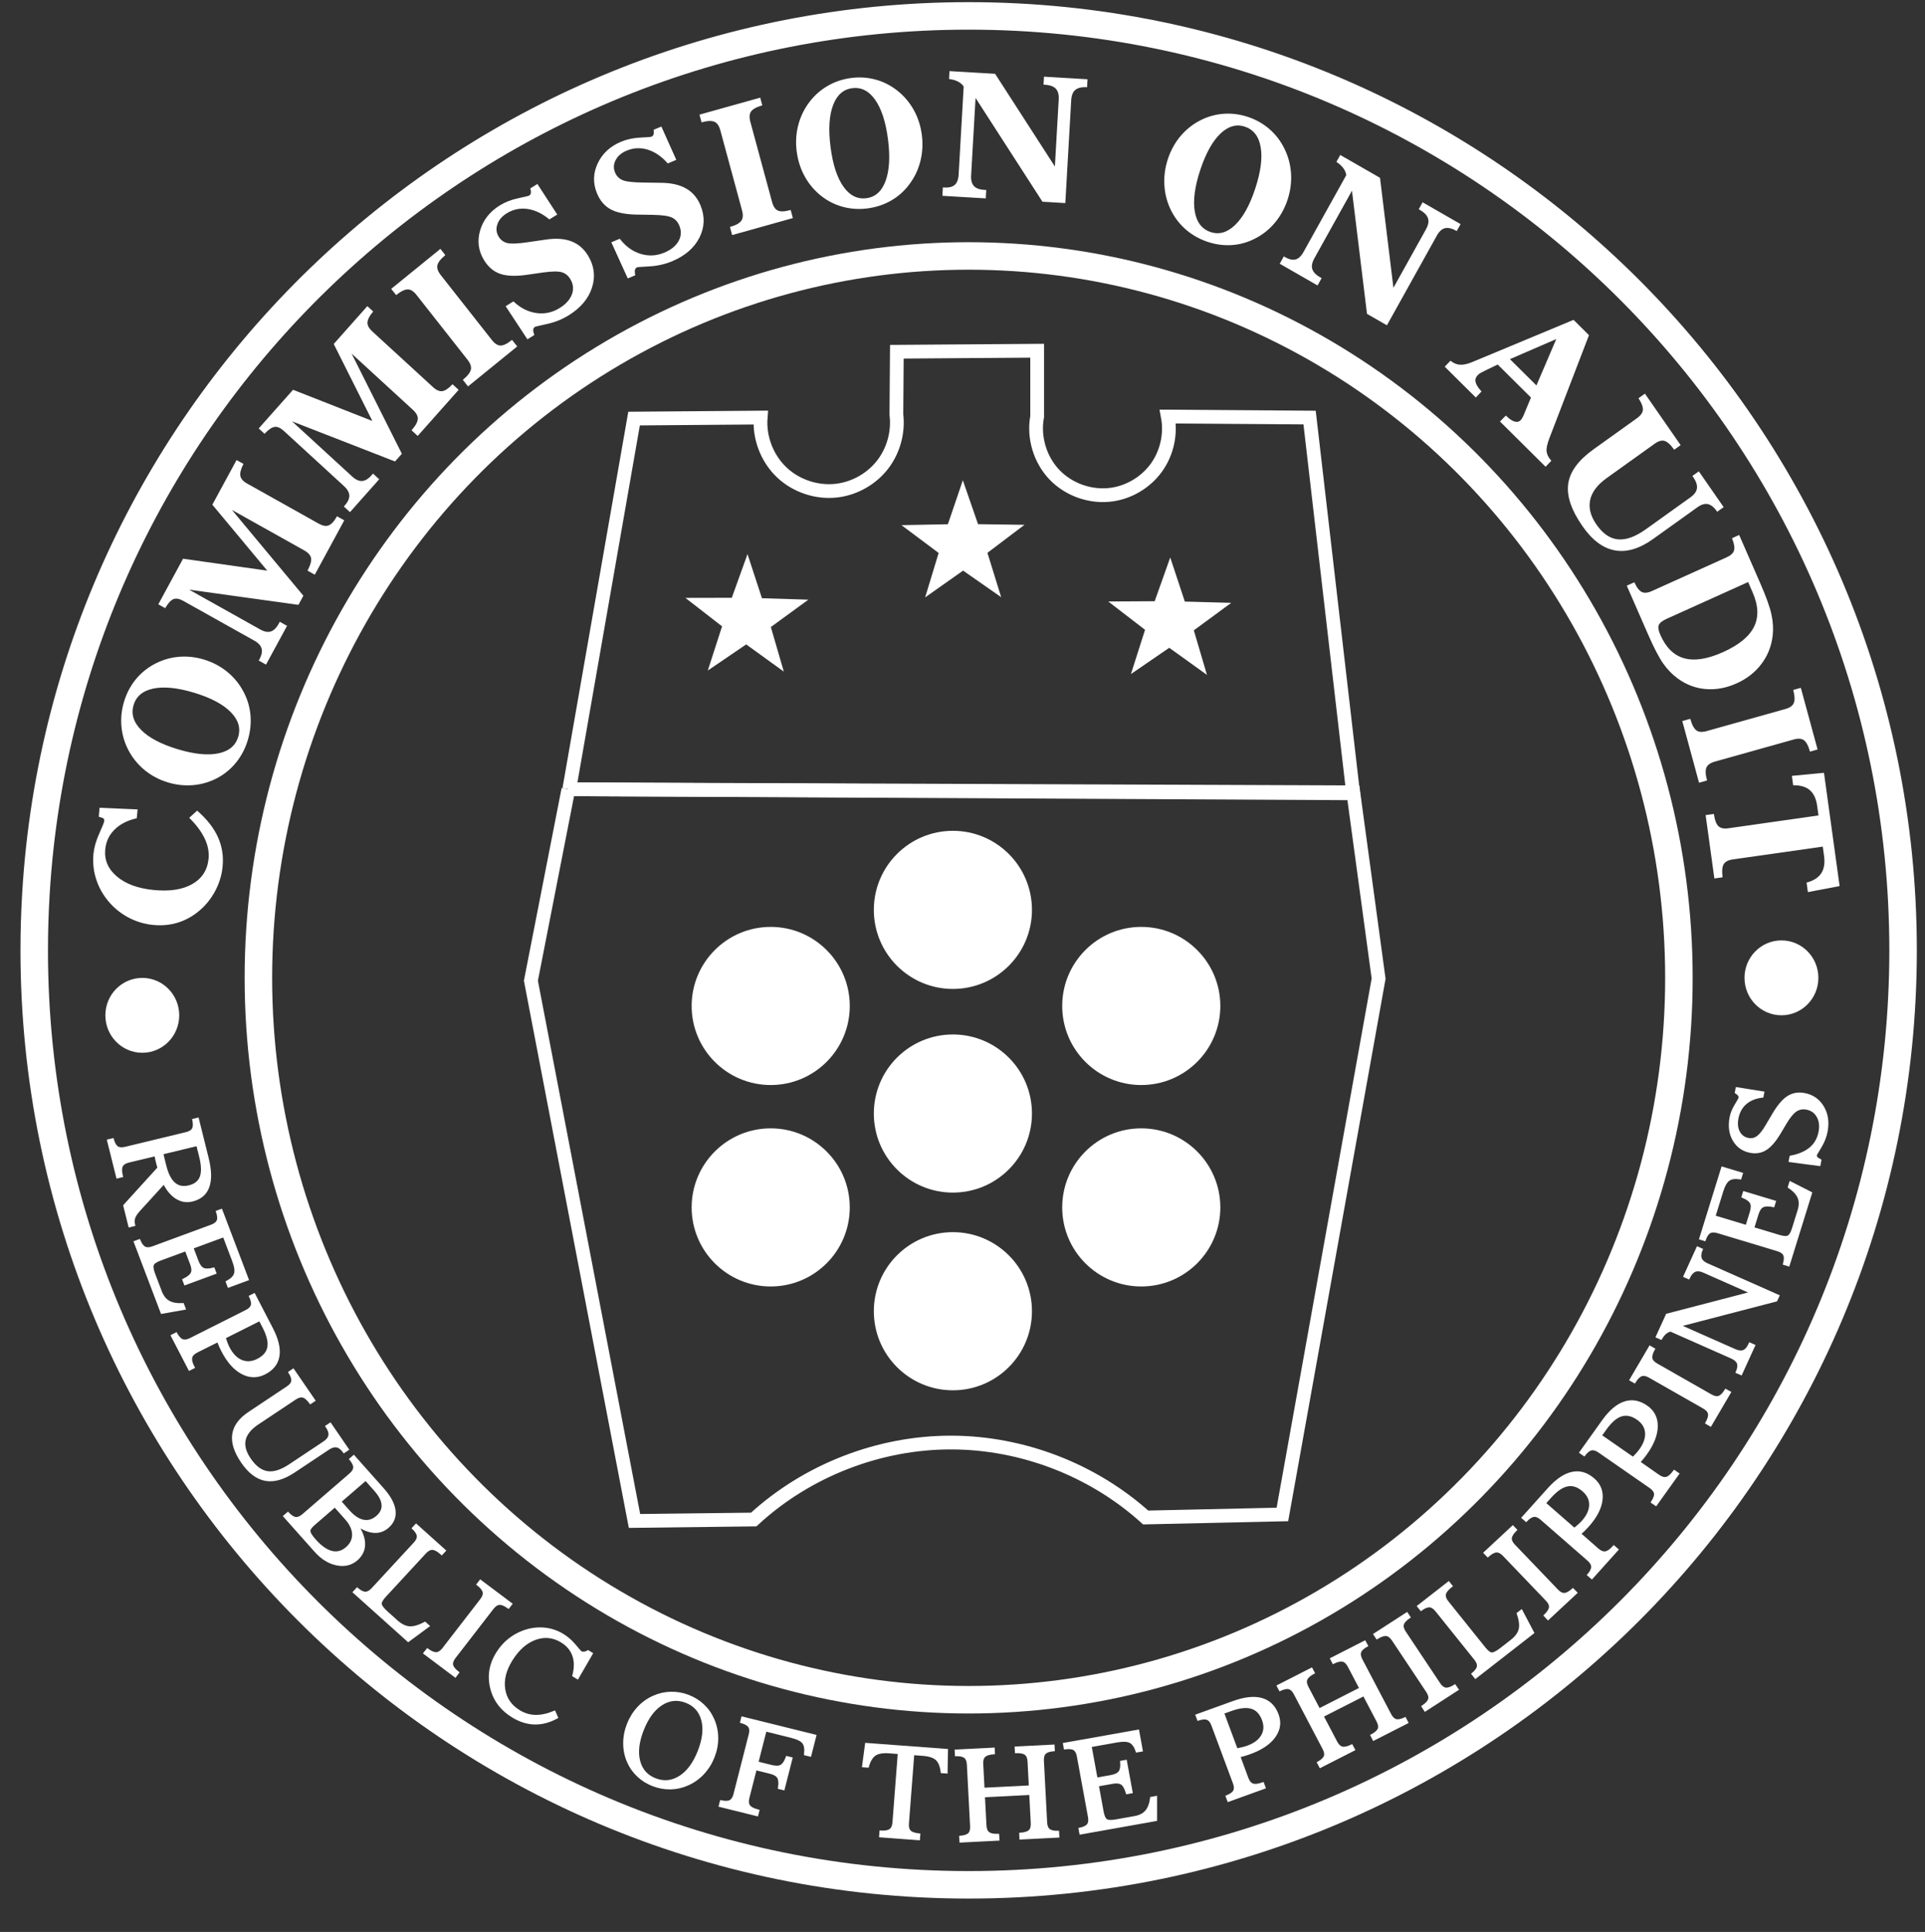 <?xml version="1.0" standalone="no"?><!-- Generator: Gravit.io --><svg xmlns="http://www.w3.org/2000/svg" xmlns:xlink="http://www.w3.org/1999/xlink" style="isolation:isolate" viewBox="0 0 280 281" width="280" height="281"><rect x="0" y="0" width="280" height="281" fill="#333333" stroke="none"/><defs><clipPath id="_clipPath_swJpEiOOOqVMSuBPhR42QdOokM4aIKgG"><rect width="280" height="281"/></clipPath></defs><g clip-path="url(#_clipPath_swJpEiOOOqVMSuBPhR42QdOokM4aIKgG)"><rect width="280" height="281" style="fill:rgb(0,0,0)" fill-opacity="0"/><path d=" M 140 0.004 C 62.605 0.004 0 62.719 0 139.818 C 0 216.917 62.605 279.632 140 279.632 C 217.395 279.632 280 216.917 280 139.818 C 280 62.719 217.395 0.004 140 0.004 Z  M 140 4.156 C 214.74 4.156 275.464 64.783 275.464 139.818 C 275.464 214.853 214.74 275.48 140 275.48 C 65.26 275.48 4.536 214.853 4.536 139.818 C 4.536 64.783 65.26 4.156 140 4.156 Z " fill="none"/><path d=" M 140.329 31.744 C 136.595 31.754 132.817 31.972 129.023 32.362 C 68.307 38.604 24.428 91.987 30.739 151.465 C 30.788 151.886 31.257 152.195 31.785 152.155 C 32.314 152.116 32.702 151.743 32.653 151.323 C 26.413 92.509 69.808 39.997 129.262 33.885 C 188.716 27.773 242.124 70.287 248.364 129.101 C 249.173 136.73 249.105 144.412 248.244 152.036 C 248.212 152.308 248.365 152.573 248.645 152.731 C 248.925 152.89 249.29 152.917 249.602 152.803 C 249.914 152.689 250.126 152.451 250.158 152.179 C 251.029 144.467 251.037 136.676 250.218 128.958 C 244.302 73.197 196.335 31.582 140.329 31.744 L 140.329 31.744 Z " fill="none"/><path d=" M 143.291 274.796 C 112.116 275.629 82.695 265.26 59.383 247.073 C 32.74 226.288 13.983 195.313 9.367 159.013 C 9.289 158.499 9.736 158.031 10.366 157.966 C 10.995 157.902 11.57 158.266 11.65 158.78 C 16.214 194.673 34.743 225.286 60.953 245.734 C 87.144 266.167 120.942 276.449 156.277 271.884 L 156.348 271.884 C 215.578 264.198 262.088 216.373 268.51 156.101 C 268.57 155.587 269.129 155.21 269.759 155.258 C 270.388 155.306 270.851 155.762 270.793 156.276 C 264.298 217.236 217.2 265.898 156.705 273.747 C 152.191 274.333 147.744 274.677 143.291 274.796 L 143.291 274.796 Z " fill="none"/><path d=" M 276.812 138.23 C 276.812 213.294 215.96 274.146 140.895 274.146 C 65.83 274.146 4.978 213.294 4.978 138.23 C 4.978 135.464 5.061 132.718 5.224 129.994 C 9.481 58.764 68.596 2.313 140.895 2.313 C 215.96 2.313 276.812 63.165 276.812 138.23 L 276.812 138.23 Z " fill="none" vector-effect="non-scaling-stroke" stroke-width="4" stroke="rgb(255,255,255)" stroke-linejoin="miter" stroke-linecap="square" stroke-miterlimit="4"/><g><path d=" M 19.774 118.915 C 18.431 119.234 17.36 119.792 16.56 120.592 C 15.76 121.391 15.302 122.365 15.187 123.513 C 15.028 125.09 15.593 126.433 16.881 127.543 C 18.168 128.653 19.962 129.327 22.262 129.566 C 24.658 129.814 26.581 129.523 28.031 128.693 C 29.482 127.863 30.292 126.603 30.462 124.913 C 30.558 123.951 30.375 122.97 29.913 121.97 C 29.45 120.97 28.715 119.965 27.707 118.954 L 28.676 118.074 C 30.036 119.268 31.009 120.521 31.597 121.832 C 32.185 123.143 32.404 124.551 32.253 126.055 C 32.142 127.163 31.838 128.224 31.342 129.239 C 30.846 130.253 30.197 131.152 29.394 131.935 C 28.406 132.886 27.308 133.571 26.1 133.989 C 24.892 134.407 23.608 134.546 22.247 134.405 C 21.14 134.29 20.094 133.998 19.108 133.528 C 18.122 133.058 17.234 132.431 16.444 131.646 C 15.436 130.635 14.696 129.482 14.223 128.187 C 13.75 126.892 13.582 125.557 13.72 124.182 C 13.81 123.285 14.088 122.319 14.554 121.285 C 15.02 120.25 15.262 119.64 15.281 119.454 C 15.302 119.244 15.265 119.089 15.171 118.989 C 15.076 118.89 14.853 118.793 14.5 118.699 L 14.597 117.619 L 19.881 117.848 L 19.774 118.915 Z " fill="rgb(255,255,255)" vector-effect="non-scaling-stroke" stroke-width="0.248" stroke="rgb(255,255,255)" stroke-linejoin="miter" stroke-linecap="butt" stroke-miterlimit="4"/><path d=" M 34.773 107.183 C 35.159 105.867 34.78 104.631 33.637 103.475 C 32.494 102.32 30.708 101.374 28.277 100.639 C 25.839 99.902 23.832 99.7 22.257 100.034 C 20.682 100.367 19.699 101.2 19.309 102.532 C 18.921 103.856 19.296 105.096 20.436 106.25 C 21.575 107.404 23.363 108.35 25.802 109.088 C 28.248 109.827 30.257 110.028 31.829 109.689 C 33.402 109.351 34.383 108.515 34.773 107.183 L 34.773 107.183 Z  M 35.947 107.538 C 35.6 108.722 35.065 109.777 34.343 110.704 C 33.621 111.63 32.745 112.383 31.716 112.962 C 30.619 113.572 29.447 113.938 28.201 114.062 C 26.954 114.185 25.706 114.058 24.456 113.68 C 23.207 113.302 22.097 112.716 21.127 111.923 C 20.158 111.129 19.378 110.172 18.788 109.053 C 18.233 107.986 17.9 106.863 17.79 105.685 C 17.68 104.507 17.798 103.33 18.142 102.154 C 18.485 100.985 19.018 99.94 19.743 99.019 C 20.468 98.098 21.349 97.349 22.386 96.772 C 23.483 96.162 24.651 95.794 25.889 95.669 C 27.128 95.543 28.372 95.669 29.622 96.047 C 30.872 96.425 31.987 97.012 32.968 97.809 C 33.949 98.606 34.731 99.564 35.314 100.681 C 35.868 101.722 36.199 102.829 36.306 104.002 C 36.413 105.175 36.293 106.354 35.947 107.538 L 35.947 107.538 Z " fill="rgb(255,255,255)" vector-effect="non-scaling-stroke" stroke-width="0.248" stroke="rgb(255,255,255)" stroke-linejoin="miter" stroke-linecap="butt" stroke-miterlimit="4"/><path d=" M 37.787 91.663 C 38.411 92.012 38.957 92.113 39.424 91.966 C 39.892 91.82 40.303 91.419 40.659 90.764 L 40.745 90.604 L 41.586 91.075 L 38.644 96.499 L 37.803 96.028 L 37.838 95.964 C 38.189 95.317 38.3 94.759 38.17 94.292 C 38.04 93.825 37.659 93.414 37.029 93.061 L 26.739 87.301 C 26.137 86.963 25.631 86.868 25.223 87.015 C 24.814 87.163 24.401 87.588 23.983 88.291 L 23.195 87.85 L 26.693 81.4 L 39.175 83.168 L 31.036 73.392 L 34.459 67.081 L 35.247 67.523 C 34.885 68.257 34.752 68.844 34.848 69.283 C 34.943 69.721 35.289 70.107 35.884 70.441 L 46.3 76.272 C 46.895 76.605 47.404 76.695 47.825 76.541 C 48.247 76.387 48.661 75.96 49.068 75.26 L 49.909 75.731 L 45.739 83.419 L 44.898 82.948 C 45.293 82.186 45.448 81.581 45.362 81.134 C 45.275 80.686 44.924 80.29 44.307 79.945 L 33.209 73.731 L 43.978 86.665 L 43.341 87.84 L 26.878 85.555 L 37.787 91.663 Z " fill="rgb(255,255,255)" vector-effect="non-scaling-stroke" stroke-width="0.248" stroke="rgb(255,255,255)" stroke-linejoin="miter" stroke-linecap="butt" stroke-miterlimit="4"/><path d=" M 51.153 69.407 C 51.681 69.891 52.19 70.117 52.678 70.083 C 53.166 70.049 53.657 69.754 54.15 69.199 L 54.271 69.063 L 54.983 69.717 L 50.899 74.314 L 50.186 73.661 L 50.234 73.606 C 50.722 73.057 50.955 72.54 50.934 72.055 C 50.912 71.57 50.634 71.082 50.099 70.592 L 41.379 62.595 C 40.868 62.126 40.397 61.916 39.966 61.965 C 39.535 62.013 39.037 62.331 38.472 62.919 L 37.804 62.306 L 42.66 56.84 L 54.414 61.459 L 48.691 50.052 L 53.443 44.703 L 54.111 45.316 C 53.593 45.947 53.332 46.487 53.326 46.936 C 53.32 47.386 53.57 47.842 54.075 48.305 L 62.902 56.4 C 63.407 56.863 63.882 57.068 64.327 57.016 C 64.772 56.964 65.271 56.645 65.825 56.058 L 66.537 56.712 L 60.748 63.228 L 60.036 62.574 C 60.592 61.924 60.879 61.371 60.895 60.915 C 60.912 60.46 60.659 59.992 60.136 59.513 L 50.73 50.887 L 58.304 65.979 L 57.42 66.974 L 41.906 60.927 L 51.153 69.407 Z " fill="rgb(255,255,255)" vector-effect="non-scaling-stroke" stroke-width="0.248" stroke="rgb(255,255,255)" stroke-linejoin="miter" stroke-linecap="butt" stroke-miterlimit="4"/><path d=" M 71.445 49.528 C 71.885 50.086 72.332 50.371 72.786 50.382 C 73.24 50.393 73.798 50.135 74.459 49.608 L 75.059 50.37 L 68.096 56.028 L 67.496 55.266 C 68.155 54.71 68.529 54.206 68.618 53.753 C 68.707 53.301 68.535 52.798 68.1 52.246 L 60.672 42.811 C 60.237 42.259 59.791 41.979 59.334 41.97 C 58.877 41.962 58.312 42.221 57.64 42.746 L 57.077 42.032 L 64.04 36.374 L 64.602 37.088 C 63.95 37.639 63.581 38.139 63.495 38.589 C 63.408 39.039 63.583 39.54 64.017 40.093 L 71.445 49.528 Z " fill="rgb(255,255,255)" vector-effect="non-scaling-stroke" stroke-width="0.248" stroke="rgb(255,255,255)" stroke-linejoin="miter" stroke-linecap="butt" stroke-miterlimit="4"/><path d=" M 76.752 49.185 L 73.724 44.579 L 74.666 43.993 C 75.686 44.94 76.809 45.495 78.033 45.659 C 79.257 45.822 80.401 45.573 81.465 44.911 C 82.407 44.325 83.021 43.636 83.308 42.843 C 83.594 42.05 83.512 41.279 83.061 40.53 C 82.735 39.99 82.299 39.639 81.752 39.479 C 81.206 39.319 80.292 39.327 79.01 39.505 L 76.445 39.871 C 74.883 40.08 73.646 40.02 72.735 39.691 C 71.824 39.361 71.076 38.712 70.491 37.741 C 69.702 36.431 69.523 35.034 69.956 33.549 C 70.389 32.065 71.326 30.875 72.765 29.98 C 73.523 29.509 74.402 29.167 75.404 28.954 C 76.406 28.74 76.941 28.613 77.009 28.57 C 77.18 28.464 77.287 28.319 77.331 28.134 C 77.374 27.95 77.354 27.727 77.271 27.464 L 78.131 26.929 L 80.88 31.166 L 79.918 31.764 C 78.881 30.913 77.81 30.414 76.708 30.266 C 75.606 30.117 74.584 30.336 73.642 30.921 C 72.926 31.367 72.454 31.923 72.226 32.588 C 71.999 33.254 72.063 33.881 72.418 34.47 C 72.731 34.99 73.17 35.322 73.735 35.466 C 74.3 35.61 75.34 35.569 76.854 35.342 L 79.313 34.985 C 80.787 34.755 82.026 34.827 83.031 35.203 C 84.036 35.579 84.839 36.266 85.441 37.264 C 86.314 38.713 86.497 40.223 85.991 41.796 C 85.484 43.369 84.375 44.688 82.662 45.753 C 81.727 46.334 80.691 46.75 79.552 47.001 C 78.413 47.252 77.824 47.39 77.783 47.415 C 77.592 47.534 77.479 47.69 77.445 47.882 C 77.411 48.075 77.453 48.339 77.571 48.676 L 76.752 49.185 Z " fill="rgb(255,255,255)" vector-effect="non-scaling-stroke" stroke-width="0.248" stroke="rgb(255,255,255)" stroke-linejoin="miter" stroke-linecap="butt" stroke-miterlimit="4"/><path d=" M 91.375 40.336 L 89.087 35.308 L 90.107 34.878 C 90.97 35.974 91.994 36.7 93.179 37.054 C 94.363 37.408 95.531 37.342 96.684 36.856 C 97.703 36.426 98.415 35.842 98.82 35.104 C 99.224 34.366 99.261 33.591 98.929 32.781 C 98.69 32.195 98.313 31.78 97.797 31.536 C 97.281 31.291 96.377 31.155 95.084 31.129 L 92.494 31.086 C 90.919 31.046 89.706 30.792 88.856 30.323 C 88.006 29.854 87.367 29.095 86.937 28.044 C 86.358 26.625 86.395 25.216 87.049 23.818 C 87.704 22.42 88.811 21.393 90.37 20.735 C 91.19 20.389 92.111 20.19 93.133 20.137 C 94.155 20.084 94.703 20.042 94.777 20.011 C 94.962 19.933 95.09 19.807 95.161 19.632 C 95.233 19.456 95.247 19.232 95.205 18.96 L 96.136 18.567 L 98.205 23.186 L 97.163 23.625 C 96.268 22.621 95.287 21.959 94.221 21.639 C 93.154 21.318 92.111 21.373 91.092 21.803 C 90.316 22.13 89.765 22.605 89.439 23.227 C 89.112 23.848 89.079 24.478 89.34 25.116 C 89.57 25.679 89.953 26.076 90.49 26.308 C 91.026 26.539 92.059 26.662 93.59 26.677 L 96.073 26.712 C 97.565 26.716 98.778 26.983 99.713 27.513 C 100.649 28.042 101.337 28.848 101.779 29.929 C 102.42 31.498 102.37 33.019 101.63 34.493 C 100.89 35.967 99.592 37.095 97.738 37.877 C 96.725 38.304 95.638 38.551 94.474 38.62 C 93.311 38.688 92.707 38.731 92.663 38.75 C 92.456 38.837 92.321 38.973 92.258 39.158 C 92.195 39.343 92.197 39.611 92.262 39.962 L 91.375 40.336 Z " fill="rgb(255,255,255)" vector-effect="non-scaling-stroke" stroke-width="0.248" stroke="rgb(255,255,255)" stroke-linejoin="miter" stroke-linecap="butt" stroke-miterlimit="4"/><path d=" M 112.182 29.411 C 112.369 30.101 112.669 30.542 113.082 30.734 C 113.495 30.926 114.108 30.913 114.92 30.694 L 115.175 31.634 L 106.579 34.04 L 106.324 33.1 C 107.145 32.853 107.684 32.54 107.942 32.16 C 108.2 31.78 108.237 31.249 108.052 30.567 L 104.894 18.919 C 104.709 18.238 104.408 17.801 103.991 17.61 C 103.574 17.419 102.955 17.43 102.133 17.643 L 101.894 16.762 L 110.49 14.356 L 110.729 15.238 C 109.915 15.482 109.382 15.794 109.128 16.172 C 108.873 16.551 108.839 17.082 109.024 17.763 L 112.182 29.411 Z " fill="rgb(255,255,255)" vector-effect="non-scaling-stroke" stroke-width="0.248" stroke="rgb(255,255,255)" stroke-linejoin="miter" stroke-linecap="butt" stroke-miterlimit="4"/><path d=" M 126.044 28.951 C 127.385 28.774 128.342 27.92 128.917 26.389 C 129.491 24.858 129.614 22.815 129.287 20.26 C 128.958 17.698 128.324 15.753 127.383 14.426 C 126.443 13.1 125.294 12.527 123.938 12.706 C 122.589 12.885 121.627 13.737 121.053 15.264 C 120.478 16.791 120.355 18.836 120.683 21.399 C 121.013 23.97 121.65 25.916 122.593 27.238 C 123.537 28.56 124.688 29.131 126.044 28.951 L 126.044 28.951 Z  M 126.202 30.185 C 124.996 30.344 123.83 30.277 122.703 29.984 C 121.577 29.69 120.544 29.183 119.604 28.463 C 118.61 27.693 117.804 26.755 117.186 25.648 C 116.568 24.541 116.175 23.331 116.007 22.017 C 115.838 20.704 115.914 19.436 116.233 18.213 C 116.552 16.991 117.095 15.878 117.862 14.875 C 118.596 13.925 119.47 13.16 120.485 12.579 C 121.499 11.998 122.606 11.628 123.803 11.47 C 124.993 11.312 126.15 11.383 127.273 11.681 C 128.397 11.979 129.428 12.492 130.369 13.22 C 131.363 13.99 132.169 14.924 132.785 16.023 C 133.402 17.122 133.795 18.328 133.963 19.642 C 134.132 20.956 134.057 22.23 133.739 23.464 C 133.421 24.699 132.879 25.814 132.111 26.809 C 131.4 27.747 130.539 28.504 129.528 29.081 C 128.517 29.657 127.408 30.025 126.202 30.185 L 126.202 30.185 Z " fill="rgb(255,255,255)" vector-effect="non-scaling-stroke" stroke-width="0.248" stroke="rgb(255,255,255)" stroke-linejoin="miter" stroke-linecap="butt" stroke-miterlimit="4"/><path d=" M 141.131 25.496 C 141.09 26.226 141.233 26.772 141.561 27.133 C 141.889 27.494 142.416 27.696 143.143 27.739 L 143.322 27.75 L 143.267 28.724 L 137.205 28.366 L 137.261 27.392 L 137.333 27.396 C 138.059 27.439 138.602 27.3 138.961 26.98 C 139.32 26.659 139.52 26.133 139.562 25.403 L 140.298 12.538 C 140.076 12.216 139.79 11.961 139.44 11.773 C 139.09 11.586 138.669 11.457 138.176 11.387 L 138.228 10.474 L 144.673 10.855 L 153.539 24.604 L 154.119 14.478 C 154.161 13.739 154.01 13.187 153.666 12.821 C 153.323 12.454 152.764 12.248 151.989 12.203 L 151.917 12.198 L 151.969 11.285 L 158.055 11.645 L 158.003 12.557 C 157.243 12.529 156.678 12.677 156.307 13.001 C 155.935 13.325 155.729 13.848 155.688 14.57 L 154.839 29.407 L 151.701 29.221 L 141.797 13.86 L 141.131 25.496 Z " fill="rgb(255,255,255)" vector-effect="non-scaling-stroke" stroke-width="0.248" stroke="rgb(255,255,255)" stroke-linejoin="miter" stroke-linecap="butt" stroke-miterlimit="4"/><path d=" M 176.028 33.86 C 177.31 34.298 178.539 33.956 179.715 32.835 C 180.891 31.715 181.883 29.934 182.69 27.491 C 183.5 25.041 183.769 23.01 183.495 21.4 C 183.222 19.789 182.437 18.762 181.14 18.32 C 179.851 17.88 178.618 18.218 177.443 19.335 C 176.268 20.451 175.276 22.235 174.466 24.685 C 173.653 27.143 173.386 29.176 173.665 30.784 C 173.943 32.392 174.731 33.418 176.028 33.86 Z  M 175.638 35.039 C 174.485 34.646 173.466 34.066 172.58 33.301 C 171.693 32.536 170.983 31.62 170.449 30.555 C 169.888 29.42 169.568 28.218 169.49 26.948 C 169.412 25.678 169.58 24.415 169.995 23.159 C 170.41 21.903 171.025 20.797 171.839 19.84 C 172.654 18.883 173.622 18.125 174.744 17.565 C 175.812 17.038 176.928 16.739 178.091 16.668 C 179.253 16.598 180.407 16.758 181.552 17.148 C 182.69 17.537 183.699 18.115 184.58 18.883 C 185.462 19.651 186.168 20.571 186.699 21.644 C 187.261 22.779 187.582 23.977 187.663 25.239 C 187.743 26.502 187.576 27.761 187.161 29.017 C 186.746 30.272 186.129 31.385 185.311 32.353 C 184.493 33.321 183.525 34.082 182.405 34.634 C 181.362 35.161 180.261 35.459 179.104 35.527 C 177.946 35.595 176.791 35.432 175.638 35.039 L 175.638 35.039 Z " fill="rgb(255,255,255)" vector-effect="non-scaling-stroke" stroke-width="0.248" stroke="rgb(255,255,255)" stroke-linejoin="miter" stroke-linecap="butt" stroke-miterlimit="4"/><path d=" M 191.08 37.494 C 190.726 38.131 190.617 38.685 190.755 39.156 C 190.892 39.628 191.278 40.045 191.912 40.409 L 192.068 40.499 L 191.596 41.348 L 186.31 38.312 L 186.783 37.463 L 186.846 37.499 C 187.479 37.863 188.027 37.981 188.488 37.854 C 188.949 37.727 189.357 37.345 189.712 36.708 L 195.955 25.491 C 195.896 25.102 195.75 24.745 195.517 24.42 C 195.284 24.095 194.962 23.791 194.55 23.507 L 194.993 22.711 L 200.613 25.94 L 202.604 42.252 L 207.518 33.422 C 207.876 32.778 207.981 32.215 207.831 31.732 C 207.682 31.25 207.269 30.814 206.594 30.426 L 206.531 30.39 L 206.974 29.594 L 212.281 32.643 L 211.838 33.438 C 211.168 33.073 210.597 32.952 210.123 33.077 C 209.649 33.201 209.237 33.578 208.887 34.208 L 201.687 47.145 L 198.95 45.573 L 196.727 27.349 L 191.08 37.494 Z " fill="rgb(255,255,255)" vector-effect="non-scaling-stroke" stroke-width="0.248" stroke="rgb(255,255,255)" stroke-linejoin="miter" stroke-linecap="butt" stroke-miterlimit="4"/><path d=" M 219.411 52.198 L 223.523 56.278 L 226.604 49.077 L 219.411 52.198 Z  M 210.319 53.333 L 210.989 52.636 C 211.429 52.969 211.896 53.149 212.391 53.175 C 212.887 53.2 213.486 53.068 214.19 52.778 L 228.851 46.67 L 230.98 48.783 L 225.28 63.611 C 224.934 64.506 224.785 65.185 224.833 65.647 C 224.881 66.109 225.097 66.565 225.481 67.014 L 224.81 67.712 L 218.354 61.306 L 219.033 60.617 C 219.503 61.071 219.93 61.348 220.316 61.447 C 220.702 61.545 221.026 61.458 221.289 61.185 C 221.462 61.005 221.645 60.675 221.837 60.196 C 221.892 60.057 221.936 59.947 221.969 59.866 L 222.836 57.795 L 217.874 52.872 L 215.908 53.818 C 215.57 53.983 215.333 54.111 215.195 54.202 C 215.058 54.292 214.944 54.384 214.855 54.477 C 214.542 54.803 214.424 55.163 214.503 55.559 C 214.581 55.955 214.855 56.414 215.325 56.937 L 214.663 57.644 L 210.319 53.333 Z " fill="rgb(255,255,255)" vector-effect="non-scaling-stroke" stroke-width="0.248" stroke="rgb(255,255,255)" stroke-linejoin="miter" stroke-linecap="butt" stroke-miterlimit="4"/><path d=" M 233.619 69.444 C 232.246 70.427 231.431 71.51 231.175 72.693 C 230.919 73.875 231.229 75.098 232.105 76.36 C 233.05 77.722 234.127 78.46 235.336 78.573 C 236.545 78.687 237.934 78.182 239.504 77.058 L 245.958 72.436 C 246.553 72.01 246.884 71.546 246.952 71.045 C 247.021 70.543 246.829 69.967 246.377 69.316 L 246.336 69.256 L 247.071 68.73 L 250.542 73.732 L 249.806 74.259 C 249.36 73.644 248.897 73.29 248.416 73.196 C 247.935 73.103 247.404 73.265 246.822 73.681 L 240.388 78.289 C 238.433 79.689 236.607 80.236 234.911 79.929 C 233.215 79.622 231.669 78.462 230.273 76.449 C 228.664 74.131 227.982 72.108 228.228 70.381 C 228.473 68.654 229.682 67.013 231.852 65.458 L 238.179 60.928 C 238.735 60.53 239.036 60.107 239.084 59.661 C 239.131 59.214 238.935 58.646 238.496 57.956 L 239.231 57.429 L 244.285 64.714 L 243.549 65.241 C 243.043 64.539 242.569 64.128 242.128 64.006 C 241.686 63.885 241.181 64.028 240.612 64.435 L 233.619 69.444 Z " fill="rgb(255,255,255)" vector-effect="non-scaling-stroke" stroke-width="0.248" stroke="rgb(255,255,255)" stroke-linejoin="miter" stroke-linecap="butt" stroke-miterlimit="4"/><path d=" M 254.337 84.496 L 242.404 89.879 C 241.717 90.189 241.303 90.518 241.162 90.866 C 241.021 91.214 241.091 91.711 241.374 92.358 C 242.208 94.267 243.397 95.436 244.941 95.864 C 246.485 96.293 248.405 95.989 250.701 94.953 C 253.019 93.908 254.535 92.659 255.248 91.208 C 255.962 89.757 255.894 88.058 255.043 86.112 L 254.337 84.496 Z  M 236.784 85.251 L 237.662 84.855 C 238.008 85.588 238.381 86.046 238.781 86.23 C 239.181 86.415 239.696 86.365 240.325 86.081 L 251.193 81.178 C 251.822 80.895 252.203 80.543 252.334 80.124 C 252.466 79.704 252.383 79.112 252.084 78.349 L 252.907 77.978 L 255.95 84.942 C 256.784 86.851 257.316 88.339 257.546 89.405 C 257.775 90.471 257.832 91.492 257.716 92.469 C 257.541 93.971 257.004 95.316 256.105 96.504 C 255.207 97.692 254.026 98.616 252.564 99.275 C 251.087 99.942 249.614 100.217 248.145 100.101 C 246.677 99.986 245.338 99.485 244.128 98.599 C 243.337 98.031 242.633 97.308 242.017 96.429 C 241.402 95.551 240.672 94.146 239.828 92.215 L 236.784 85.251 Z " fill="rgb(255,255,255)" vector-effect="non-scaling-stroke" stroke-width="0.248" stroke="rgb(255,255,255)" stroke-linejoin="miter" stroke-linecap="butt" stroke-miterlimit="4"/><path d=" M 249.406 110.654 C 248.728 110.844 248.294 111.149 248.105 111.569 C 247.916 111.989 247.93 112.611 248.146 113.436 L 247.22 113.695 L 244.848 104.963 L 245.773 104.704 C 246.016 105.538 246.325 106.086 246.699 106.348 C 247.073 106.61 247.596 106.646 248.267 106.458 L 259.73 103.243 C 260.401 103.055 260.83 102.749 261.018 102.326 C 261.206 101.902 261.195 101.273 260.984 100.438 L 261.852 100.195 L 264.224 108.927 L 263.357 109.17 C 263.116 108.344 262.809 107.802 262.436 107.544 C 262.063 107.286 261.541 107.251 260.87 107.439 L 249.406 110.654 Z " fill="rgb(255,255,255)" vector-effect="non-scaling-stroke" stroke-width="0.248" stroke="rgb(255,255,255)" stroke-linejoin="miter" stroke-linecap="butt" stroke-miterlimit="4"/><path d=" M 264.646 118.713 L 264.438 117.204 C 264.292 116.149 263.93 115.366 263.35 114.853 C 262.77 114.341 261.964 114.088 260.931 114.096 L 260.775 112.961 L 265.2 112.54 L 267.44 128.779 L 263.071 129.611 L 262.913 128.464 C 263.908 128.182 264.615 127.712 265.033 127.054 C 265.451 126.395 265.587 125.535 265.44 124.472 L 265.237 122.999 L 252.022 124.88 C 251.333 124.978 250.868 125.223 250.627 125.614 C 250.386 126.006 250.317 126.633 250.42 127.497 L 249.469 127.632 L 248.232 118.661 L 249.183 118.526 C 249.317 119.385 249.553 119.969 249.891 120.278 C 250.228 120.587 250.741 120.692 251.431 120.594 L 264.646 118.713 Z " fill="rgb(255,255,255)" vector-effect="non-scaling-stroke" stroke-width="0.248" stroke="rgb(255,255,255)" stroke-linejoin="miter" stroke-linecap="butt" stroke-miterlimit="4"/></g><path d=" M 244.205 142.227 C 244.205 179.739 224.514 214.402 192.55 233.158 C 160.586 251.915 121.204 251.915 89.24 233.158 C 57.276 214.402 37.585 179.739 37.585 142.227 C 37.585 104.714 57.276 70.051 89.24 51.295 C 121.204 32.538 160.586 32.538 192.55 51.295 C 224.514 70.051 244.205 104.714 244.205 142.227 L 244.205 142.227 Z " fill="none" vector-effect="non-scaling-stroke" stroke-width="4" stroke="rgb(255,255,255)" stroke-linejoin="miter" stroke-linecap="square" stroke-miterlimit="4"/><g><path d=" M 30.196 168.45 C 30.634 170.211 30.666 171.607 30.292 172.637 C 29.918 173.667 29.139 174.325 27.956 174.611 C 27.151 174.805 26.391 174.681 25.676 174.239 C 24.96 173.797 24.352 173.074 23.851 172.07 L 20.252 176.019 C 19.859 176.454 19.612 176.825 19.513 177.134 C 19.415 177.442 19.411 177.795 19.504 178.193 L 18.83 178.356 L 18.081 175.347 L 23.059 169.869 C 23.039 169.788 23.004 169.662 22.955 169.491 C 22.907 169.321 22.871 169.192 22.85 169.104 C 22.816 168.97 22.783 168.828 22.749 168.679 C 22.714 168.529 22.67 168.307 22.615 168.011 L 18.726 168.942 C 18.205 169.068 17.867 169.287 17.713 169.599 C 17.559 169.912 17.559 170.377 17.713 170.995 L 17.734 171.083 L 17.06 171.246 L 15.723 165.876 L 16.398 165.712 C 16.56 166.291 16.78 166.674 17.055 166.861 C 17.331 167.048 17.723 167.08 18.232 166.957 L 27.08 164.818 C 27.589 164.695 27.921 164.486 28.077 164.192 C 28.233 163.898 28.248 163.46 28.122 162.878 L 28.77 162.722 L 30.196 168.45 Z  M 28.701 166.53 L 23.589 167.766 L 24.031 169.542 C 24.336 170.766 24.773 171.628 25.343 172.127 C 25.912 172.626 26.626 172.772 27.484 172.564 C 28.372 172.35 28.947 171.895 29.21 171.201 C 29.473 170.507 29.444 169.513 29.122 168.218 L 28.701 166.53 Z " fill="rgb(255,255,255)" vector-effect="non-scaling-stroke" stroke-width="0.31" stroke="rgb(255,255,255)" stroke-linejoin="miter" stroke-linecap="butt" stroke-miterlimit="4"/><path d=" M 19.61 180.637 L 20.26 180.398 C 20.491 180.953 20.754 181.308 21.05 181.462 C 21.346 181.616 21.739 181.602 22.23 181.421 L 30.763 178.274 C 31.253 178.093 31.559 177.847 31.678 177.537 C 31.798 177.227 31.76 176.79 31.566 176.227 L 32.191 175.997 L 36.029 186.101 L 33.247 187.127 L 32.991 186.452 C 33.647 186.107 34.046 185.718 34.187 185.285 C 34.328 184.851 34.24 184.219 33.924 183.387 L 32.56 179.794 L 27.981 181.483 L 28.718 183.422 C 28.946 184.024 29.228 184.402 29.564 184.557 C 29.899 184.713 30.404 184.701 31.078 184.523 L 31.318 185.156 L 26.919 186.778 L 26.678 186.146 C 27.323 185.838 27.725 185.519 27.887 185.19 C 28.048 184.862 28.022 184.416 27.808 183.854 L 27.039 181.83 L 23.342 183.194 C 22.715 183.425 22.343 183.676 22.228 183.946 C 22.112 184.216 22.172 184.66 22.407 185.279 L 23.384 187.851 C 23.649 188.548 24.034 189.041 24.541 189.328 C 25.047 189.616 25.736 189.737 26.61 189.69 L 26.86 190.348 L 23.525 190.944 L 19.61 180.637 Z " fill="rgb(255,255,255)" vector-effect="non-scaling-stroke" stroke-width="0.31" stroke="rgb(255,255,255)" stroke-linejoin="miter" stroke-linecap="butt" stroke-miterlimit="4"/><path d=" M 37.789 191.982 L 32.669 194.556 C 32.77 194.87 32.868 195.149 32.964 195.394 C 33.06 195.638 33.156 195.854 33.253 196.042 C 33.752 197.004 34.375 197.64 35.123 197.948 C 35.87 198.256 36.654 198.204 37.473 197.792 C 38.374 197.339 38.896 196.728 39.038 195.959 C 39.18 195.19 38.948 194.22 38.341 193.048 L 37.789 191.982 Z  M 28.64 196.582 C 28.162 196.823 27.885 197.112 27.807 197.451 C 27.729 197.79 27.837 198.243 28.131 198.81 L 28.172 198.89 L 27.554 199.201 L 25.003 194.276 L 25.622 193.965 C 25.915 194.491 26.218 194.814 26.529 194.934 C 26.841 195.054 27.23 194.996 27.697 194.762 L 35.812 190.681 C 36.279 190.446 36.554 190.168 36.637 189.846 C 36.72 189.525 36.633 189.095 36.375 188.558 L 36.969 188.259 L 39.561 193.264 C 40.364 194.815 40.675 196.141 40.493 197.244 C 40.312 198.346 39.64 199.189 38.479 199.773 C 37.399 200.316 36.31 200.296 35.211 199.713 C 34.112 199.13 33.156 198.052 32.342 196.48 C 32.239 196.282 32.137 196.069 32.036 195.84 C 31.934 195.611 31.824 195.348 31.704 195.051 L 28.64 196.582 Z " fill="rgb(255,255,255)" vector-effect="non-scaling-stroke" stroke-width="0.31" stroke="rgb(255,255,255)" stroke-linejoin="miter" stroke-linecap="butt" stroke-miterlimit="4"/><path d=" M 47.137 209.785 C 47.601 209.476 47.863 209.139 47.921 208.774 C 47.98 208.409 47.843 207.985 47.513 207.502 L 47.482 207.458 L 48.035 207.089 L 50.593 210.82 L 50.04 211.188 C 49.706 210.722 49.357 210.453 48.995 210.379 C 48.632 210.306 48.226 210.419 47.776 210.718 L 42.794 214.035 C 41.249 215.064 39.855 215.465 38.612 215.239 C 37.369 215.012 36.237 214.155 35.217 212.668 C 34.19 211.171 33.762 209.828 33.932 208.638 C 34.102 207.449 34.866 206.403 36.224 205.499 L 41.804 201.783 C 42.238 201.494 42.476 201.187 42.518 200.862 C 42.56 200.537 42.419 200.116 42.094 199.6 L 42.647 199.232 L 45.707 203.694 L 45.154 204.062 C 44.782 203.542 44.429 203.234 44.095 203.137 C 43.761 203.041 43.374 203.139 42.935 203.432 L 37.521 207.037 C 36.42 207.769 35.774 208.564 35.582 209.42 C 35.39 210.276 35.645 211.217 36.347 212.241 C 37.115 213.361 37.964 213.991 38.895 214.132 C 39.826 214.272 40.908 213.933 42.139 213.113 L 47.137 209.785 Z " fill="rgb(255,255,255)" vector-effect="non-scaling-stroke" stroke-width="0.31" stroke="rgb(255,255,255)" stroke-linejoin="miter" stroke-linecap="butt" stroke-miterlimit="4"/><path d=" M 48.705 219.077 L 45.675 221.695 C 45.203 222.103 44.976 222.444 44.994 222.72 C 45.013 222.996 45.283 223.427 45.805 224.014 C 46.648 224.962 47.461 225.533 48.242 225.729 C 49.023 225.924 49.746 225.735 50.41 225.161 C 51.061 224.599 51.38 223.94 51.368 223.184 C 51.356 222.428 51.008 221.667 50.326 220.899 L 48.705 219.077 Z  M 49.489 218.401 L 50.7 219.762 C 51.422 220.574 52.137 221.053 52.844 221.196 C 53.551 221.34 54.216 221.143 54.84 220.605 C 55.431 220.094 55.702 219.514 55.655 218.864 C 55.608 218.214 55.241 217.504 54.554 216.732 L 53.193 215.201 L 49.489 218.401 Z  M 41.356 220.528 L 41.878 220.077 C 42.293 220.517 42.667 220.757 42.999 220.797 C 43.331 220.838 43.693 220.688 44.087 220.348 L 50.939 214.43 C 51.333 214.089 51.53 213.753 51.531 213.421 C 51.531 213.09 51.34 212.694 50.956 212.236 L 51.457 211.802 L 55.698 216.57 C 56.698 217.694 57.258 218.733 57.378 219.687 C 57.498 220.642 57.173 221.451 56.403 222.116 C 55.817 222.623 55.151 222.852 54.408 222.804 C 53.664 222.755 52.85 222.43 51.967 221.829 C 52.641 222.851 52.97 223.79 52.954 224.646 C 52.938 225.502 52.577 226.235 51.872 226.845 C 51.074 227.533 50.109 227.762 48.976 227.531 C 47.843 227.3 46.807 226.657 45.867 225.6 L 41.356 220.528 Z " fill="rgb(255,255,255)" vector-effect="non-scaling-stroke" stroke-width="0.31" stroke="rgb(255,255,255)" stroke-linejoin="miter" stroke-linecap="butt" stroke-miterlimit="4"/><path d=" M 51.479 231.58 L 51.946 231.074 C 52.409 231.465 52.808 231.662 53.142 231.666 C 53.477 231.669 53.82 231.481 54.173 231.099 L 60.307 224.46 C 60.659 224.078 60.817 223.722 60.78 223.393 C 60.743 223.063 60.507 222.691 60.073 222.278 L 60.523 221.792 L 64.699 225.538 L 64.249 226.024 L 64.182 225.964 C 63.691 225.523 63.268 225.294 62.914 225.277 C 62.559 225.259 62.201 225.445 61.841 225.836 L 56.008 232.149 C 55.557 232.637 55.346 233.024 55.375 233.309 C 55.403 233.595 55.715 234.005 56.31 234.538 L 57.695 235.781 C 58.33 236.351 58.951 236.657 59.559 236.699 C 60.167 236.741 60.921 236.524 61.822 236.049 L 62.322 236.498 L 59.378 238.667 L 51.479 231.58 Z " fill="rgb(255,255,255)" vector-effect="non-scaling-stroke" stroke-width="0.31" stroke="rgb(255,255,255)" stroke-linejoin="miter" stroke-linecap="butt" stroke-miterlimit="4"/><path d=" M 66.134 241.066 C 65.809 241.486 65.685 241.861 65.76 242.189 C 65.836 242.517 66.126 242.879 66.633 243.274 L 66.219 243.824 L 61.734 240.457 L 62.162 239.918 C 62.688 240.298 63.124 240.48 63.469 240.464 C 63.815 240.447 64.148 240.232 64.47 239.816 L 69.991 232.674 C 70.312 232.259 70.434 231.884 70.355 231.55 C 70.277 231.215 69.982 230.849 69.471 230.45 L 69.875 229.927 L 74.36 233.294 L 73.956 233.817 C 73.435 233.441 73.001 233.261 72.656 233.277 C 72.31 233.293 71.977 233.509 71.656 233.924 L 66.134 241.066 Z " fill="rgb(255,255,255)" vector-effect="non-scaling-stroke" stroke-width="0.31" stroke="rgb(255,255,255)" stroke-linejoin="miter" stroke-linecap="butt" stroke-miterlimit="4"/><path d=" M 80.655 248.98 L 81.017 249.805 C 79.921 250.407 78.836 250.696 77.762 250.671 C 76.688 250.646 75.617 250.308 74.551 249.656 C 73.806 249.2 73.183 248.663 72.684 248.043 C 72.185 247.424 71.817 246.734 71.579 245.973 C 71.276 244.997 71.186 244.046 71.309 243.122 C 71.433 242.197 71.775 241.289 72.337 240.396 C 72.797 239.667 73.347 239.04 73.988 238.518 C 74.629 237.995 75.347 237.587 76.14 237.295 C 77.134 236.935 78.126 236.798 79.115 236.883 C 80.104 236.969 81.023 237.271 81.872 237.791 C 82.509 238.18 83.089 238.687 83.614 239.311 C 84.138 239.936 84.421 240.261 84.463 240.286 C 84.603 240.372 84.766 240.405 84.954 240.385 C 85.142 240.366 85.337 240.298 85.54 240.182 L 86.075 240.509 L 84.005 244.087 L 83.4 243.716 C 83.693 242.624 83.695 241.656 83.406 240.811 C 83.117 239.967 82.545 239.283 81.691 238.761 C 80.48 238.02 79.209 237.887 77.877 238.363 C 76.545 238.838 75.393 239.848 74.419 241.394 C 73.488 242.873 73.124 244.299 73.329 245.671 C 73.533 247.043 74.264 248.113 75.522 248.883 C 76.257 249.332 77.044 249.566 77.882 249.584 C 78.72 249.602 79.645 249.401 80.655 248.98 L 80.655 248.98 Z " fill="rgb(255,255,255)" vector-effect="non-scaling-stroke" stroke-width="0.31" stroke="rgb(255,255,255)" stroke-linejoin="miter" stroke-linecap="butt" stroke-miterlimit="4"/><path d=" M 95.335 258.803 C 96.585 259.279 97.778 259.153 98.913 258.424 C 100.048 257.695 100.958 256.459 101.641 254.718 C 102.325 252.977 102.496 251.46 102.154 250.168 C 101.812 248.875 101.016 247.991 99.766 247.515 C 98.521 247.04 97.334 247.169 96.205 247.9 C 95.075 248.631 94.168 249.868 93.485 251.609 C 92.801 253.35 92.628 254.866 92.964 256.156 C 93.3 257.446 94.091 258.328 95.335 258.803 L 95.335 258.803 Z  M 94.999 259.659 C 94.164 259.341 93.431 258.886 92.801 258.295 C 92.17 257.704 91.686 257.016 91.348 256.231 C 90.986 255.404 90.804 254.52 90.801 253.579 C 90.798 252.638 90.977 251.709 91.337 250.79 C 91.697 249.872 92.198 249.068 92.837 248.379 C 93.477 247.689 94.215 247.16 95.053 246.79 C 95.861 246.429 96.699 246.238 97.566 246.217 C 98.433 246.197 99.278 246.344 100.102 246.658 C 100.931 246.974 101.66 247.427 102.287 248.017 C 102.915 248.607 103.401 249.303 103.746 250.104 C 104.117 250.94 104.306 251.827 104.314 252.763 C 104.323 253.699 104.147 254.624 103.789 255.537 C 103.431 256.449 102.928 257.252 102.281 257.945 C 101.633 258.638 100.886 259.171 100.041 259.544 C 99.254 259.901 98.428 260.089 97.561 260.11 C 96.694 260.13 95.84 259.98 94.999 259.659 L 94.999 259.659 Z " fill="rgb(255,255,255)" vector-effect="non-scaling-stroke" stroke-width="0.31" stroke="rgb(255,255,255)" stroke-linejoin="miter" stroke-linecap="butt" stroke-miterlimit="4"/><path d=" M 108.85 261.484 C 108.719 261.996 108.758 262.393 108.966 262.673 C 109.173 262.954 109.591 263.172 110.217 263.327 L 110.305 263.349 L 110.136 264.013 L 104.695 262.664 L 104.864 262 C 105.459 262.129 105.905 262.118 106.202 261.965 C 106.498 261.813 106.71 261.486 106.838 260.985 L 109.06 252.278 C 109.188 251.778 109.157 251.391 108.966 251.117 C 108.775 250.844 108.389 250.626 107.809 250.464 L 107.971 249.826 L 118.588 252.458 L 117.851 255.348 L 117.106 255.164 C 117.196 254.394 117.107 253.832 116.839 253.477 C 116.572 253.123 115.965 252.829 115.02 252.595 L 111.351 251.685 L 110.158 256.358 L 112.197 256.863 C 112.829 257.019 113.305 257.006 113.625 256.822 C 113.945 256.638 114.223 256.223 114.457 255.575 L 115.122 255.74 L 113.976 260.229 L 113.311 260.064 C 113.42 259.367 113.383 258.859 113.2 258.542 C 113.018 258.224 112.631 257.992 112.04 257.845 L 109.913 257.318 L 108.85 261.484 Z " fill="rgb(255,255,255)" vector-effect="non-scaling-stroke" stroke-width="0.31" stroke="rgb(255,255,255)" stroke-linejoin="miter" stroke-linecap="butt" stroke-miterlimit="4"/><path d=" M 137.734 254.536 L 137.675 257.801 L 136.983 257.75 C 136.879 256.875 136.627 256.254 136.228 255.887 C 135.828 255.52 135.155 255.301 134.207 255.23 L 132.831 255.128 L 132.053 265.239 C 132.013 265.759 132.117 266.139 132.365 266.377 C 132.612 266.615 133.06 266.765 133.709 266.825 L 133.657 267.508 L 128.026 267.087 L 128.078 266.405 C 128.722 266.447 129.188 266.367 129.476 266.166 C 129.763 265.965 129.927 265.603 129.967 265.083 L 130.744 254.972 L 129.359 254.868 C 128.412 254.797 127.714 254.914 127.266 255.218 C 126.818 255.521 126.473 256.098 126.23 256.947 L 125.547 256.896 L 125.979 253.659 L 137.734 254.536 Z " fill="rgb(255,255,255)" vector-effect="non-scaling-stroke" stroke-width="0.31" stroke="rgb(255,255,255)" stroke-linejoin="miter" stroke-linecap="butt" stroke-miterlimit="4"/><path d=" M 149.805 259.84 L 149.615 256.206 C 149.588 255.685 149.436 255.321 149.16 255.116 C 148.884 254.911 148.423 254.818 147.778 254.839 L 147.743 254.183 L 153.237 253.903 L 153.272 254.56 C 152.67 254.608 152.249 254.749 152.008 254.98 C 151.767 255.212 151.66 255.586 151.687 256.101 L 152.156 265.068 C 152.183 265.583 152.327 265.944 152.588 266.15 C 152.849 266.356 153.284 266.453 153.893 266.44 L 153.929 267.124 L 148.435 267.403 L 148.408 266.719 C 149.053 266.674 149.5 266.537 149.75 266.308 C 150.001 266.079 150.112 265.7 150.084 265.173 L 149.862 260.919 L 143.108 261.262 L 143.331 265.516 C 143.358 266.038 143.513 266.402 143.795 266.611 C 144.078 266.819 144.539 266.909 145.178 266.883 L 145.223 267.566 L 139.71 267.846 L 139.675 267.163 C 140.282 267.114 140.705 266.973 140.943 266.742 C 141.181 266.51 141.286 266.137 141.259 265.621 L 140.79 256.655 C 140.763 256.139 140.618 255.778 140.354 255.572 C 140.09 255.366 139.656 255.27 139.053 255.282 L 139.019 254.626 L 144.531 254.346 L 144.565 255.002 C 143.915 255.047 143.462 255.186 143.205 255.419 C 142.949 255.651 142.835 256.028 142.862 256.55 L 143.052 260.183 L 149.805 259.84 Z " fill="rgb(255,255,255)" vector-effect="non-scaling-stroke" stroke-width="0.31" stroke="rgb(255,255,255)" stroke-linejoin="miter" stroke-linecap="butt" stroke-miterlimit="4"/><path d=" M 157.156 266.674 L 157.032 266.001 C 157.629 265.876 158.03 265.685 158.236 265.425 C 158.443 265.166 158.499 264.782 158.406 264.274 L 156.787 255.439 C 156.694 254.93 156.504 254.591 156.215 254.419 C 155.927 254.248 155.484 254.206 154.888 254.294 L 154.769 253.647 L 165.543 251.73 L 166.07 254.611 L 165.351 254.739 C 165.124 254.041 164.807 253.585 164.399 253.371 C 163.992 253.156 163.344 253.128 162.457 253.286 L 158.626 253.968 L 159.494 258.709 L 161.563 258.341 C 162.204 258.227 162.632 258.021 162.847 257.723 C 163.062 257.426 163.141 256.935 163.083 256.249 L 163.758 256.129 L 164.592 260.684 L 163.918 260.804 C 163.725 260.125 163.479 259.678 163.18 259.462 C 162.88 259.247 162.431 259.193 161.831 259.3 L 159.673 259.684 L 160.374 263.512 C 160.493 264.162 160.678 264.567 160.927 264.727 C 161.176 264.887 161.63 264.908 162.289 264.791 L 165.032 264.303 C 165.776 264.171 166.336 263.885 166.714 263.446 C 167.092 263.006 167.335 262.359 167.445 261.504 L 168.146 261.379 L 168.145 264.719 L 157.156 266.674 Z " fill="rgb(255,255,255)" vector-effect="non-scaling-stroke" stroke-width="0.31" stroke="rgb(255,255,255)" stroke-linejoin="miter" stroke-linecap="butt" stroke-miterlimit="4"/><path d=" M 177.897 249.138 L 179.876 254.456 C 180.203 254.395 180.496 254.333 180.755 254.268 C 181.013 254.204 181.242 254.135 181.442 254.063 C 182.472 253.691 183.187 253.158 183.587 252.463 C 183.987 251.769 184.029 250.996 183.713 250.145 C 183.364 249.209 182.812 248.625 182.054 248.394 C 181.296 248.163 180.291 248.273 179.038 248.726 L 177.897 249.138 Z  M 181.432 258.641 C 181.617 259.137 181.875 259.444 182.207 259.56 C 182.54 259.677 183.009 259.626 183.615 259.407 L 183.701 259.376 L 183.94 260.018 L 178.672 261.921 L 178.433 261.279 C 178.998 261.055 179.36 260.798 179.518 260.508 C 179.676 260.217 179.665 259.83 179.485 259.345 L 176.349 250.915 C 176.169 250.43 175.922 250.128 175.608 250.008 C 175.294 249.888 174.85 249.922 174.278 250.11 L 174.048 249.492 L 179.402 247.558 C 181.061 246.959 182.435 246.815 183.523 247.125 C 184.612 247.435 185.381 248.193 185.83 249.399 C 186.247 250.521 186.096 251.584 185.376 252.589 C 184.657 253.594 183.456 254.4 181.774 255.007 C 181.563 255.084 181.335 255.158 181.093 255.23 C 180.85 255.301 180.572 255.378 180.258 255.459 L 181.432 258.641 Z " fill="rgb(255,255,255)" vector-effect="non-scaling-stroke" stroke-width="0.31" stroke="rgb(255,255,255)" stroke-linejoin="miter" stroke-linecap="butt" stroke-miterlimit="4"/><path d=" M 197.878 245.582 L 196.182 242.351 C 195.938 241.887 195.648 241.617 195.31 241.543 C 194.973 241.468 194.514 241.572 193.935 241.853 L 193.629 241.27 L 198.515 238.779 L 198.821 239.363 C 198.294 239.652 197.969 239.951 197.847 240.26 C 197.724 240.569 197.784 240.953 198.024 241.411 L 202.211 249.386 C 202.451 249.844 202.734 250.114 203.058 250.196 C 203.382 250.277 203.819 250.188 204.368 249.928 L 204.687 250.536 L 199.801 253.027 L 199.49 252.415 C 200.058 252.112 200.408 251.805 200.54 251.495 C 200.672 251.184 200.614 250.794 200.368 250.325 L 198.382 246.542 L 192.376 249.604 L 194.362 253.387 C 194.605 253.851 194.899 254.12 195.244 254.195 C 195.588 254.269 196.046 254.164 196.617 253.88 L 196.944 254.484 L 192.041 256.983 L 191.722 256.375 C 192.255 256.083 192.581 255.783 192.701 255.476 C 192.821 255.168 192.76 254.785 192.519 254.326 L 188.333 246.352 C 188.092 245.893 187.809 245.624 187.482 245.544 C 187.155 245.463 186.72 245.552 186.176 245.809 L 185.869 245.225 L 190.772 242.726 L 191.078 243.31 C 190.505 243.616 190.15 243.927 190.014 244.243 C 189.878 244.559 189.932 244.949 190.176 245.412 L 191.872 248.644 L 197.878 245.582 Z " fill="rgb(255,255,255)" vector-effect="non-scaling-stroke" stroke-width="0.31" stroke="rgb(255,255,255)" stroke-linejoin="miter" stroke-linecap="butt" stroke-miterlimit="4"/><path d=" M 209.34 244.894 C 209.634 245.336 209.951 245.576 210.29 245.615 C 210.629 245.654 211.072 245.504 211.619 245.165 L 212.008 245.732 L 207.294 248.781 L 206.92 248.204 C 207.458 247.841 207.777 247.497 207.877 247.17 C 207.977 246.844 207.881 246.462 207.59 246.025 L 202.591 238.519 C 202.3 238.083 201.982 237.845 201.636 237.807 C 201.29 237.769 200.841 237.921 200.289 238.263 L 199.923 237.714 L 204.637 234.665 L 205.003 235.215 C 204.47 235.574 204.153 235.917 204.054 236.243 C 203.954 236.57 204.05 236.951 204.341 237.388 L 209.34 244.894 Z " fill="rgb(255,255,255)" vector-effect="non-scaling-stroke" stroke-width="0.31" stroke="rgb(255,255,255)" stroke-linejoin="miter" stroke-linecap="butt" stroke-miterlimit="4"/><path d=" M 214.614 244.01 L 214.184 243.473 C 214.65 243.086 214.913 242.731 214.971 242.406 C 215.029 242.082 214.895 241.717 214.57 241.312 L 208.92 234.269 C 208.595 233.864 208.265 233.652 207.929 233.635 C 207.592 233.618 207.182 233.786 206.698 234.141 L 206.284 233.625 L 210.714 230.174 L 211.128 230.689 L 211.056 230.745 C 210.535 231.151 210.237 231.525 210.162 231.867 C 210.087 232.208 210.215 232.587 210.548 233.001 L 215.92 239.698 C 216.336 240.216 216.689 240.485 216.979 240.503 C 217.27 240.522 217.731 240.285 218.361 239.794 L 219.831 238.649 C 220.505 238.124 220.912 237.569 221.053 236.985 C 221.194 236.401 221.1 235.632 220.771 234.68 L 221.301 234.266 L 222.995 237.481 L 214.614 244.01 Z " fill="rgb(255,255,255)" vector-effect="non-scaling-stroke" stroke-width="0.31" stroke="rgb(255,255,255)" stroke-linejoin="miter" stroke-linecap="butt" stroke-miterlimit="4"/><path d=" M 226.493 231.301 C 226.861 231.685 227.216 231.867 227.557 231.847 C 227.898 231.827 228.307 231.603 228.785 231.174 L 229.269 231.666 L 225.169 235.481 L 224.699 234.977 C 225.164 234.527 225.417 234.133 225.457 233.794 C 225.497 233.456 225.335 233.096 224.971 232.717 L 218.716 226.189 C 218.353 225.809 217.997 225.63 217.649 225.652 C 217.302 225.674 216.887 225.901 216.404 226.333 L 215.946 225.855 L 220.046 222.041 L 220.504 222.519 C 220.043 222.964 219.792 223.357 219.752 223.695 C 219.712 224.034 219.874 224.393 220.238 224.773 L 226.493 231.301 Z " fill="rgb(255,255,255)" vector-effect="non-scaling-stroke" stroke-width="0.31" stroke="rgb(255,255,255)" stroke-linejoin="miter" stroke-linecap="butt" stroke-miterlimit="4"/><path d=" M 224.696 218.64 L 229 222.395 C 229.259 222.188 229.486 221.995 229.682 221.818 C 229.879 221.64 230.047 221.473 230.189 221.315 C 230.916 220.506 231.288 219.702 231.305 218.904 C 231.323 218.105 230.987 217.406 230.299 216.805 C 229.541 216.144 228.774 215.889 227.995 216.04 C 227.217 216.191 226.386 216.759 225.501 217.743 L 224.696 218.64 Z  M 232.387 225.349 C 232.788 225.7 233.163 225.848 233.511 225.795 C 233.86 225.743 234.248 225.478 234.676 225.002 L 234.737 224.934 L 235.257 225.388 L 231.538 229.528 L 231.018 229.074 C 231.408 228.613 231.602 228.217 231.601 227.888 C 231.6 227.558 231.404 227.222 231.012 226.88 L 224.19 220.929 C 223.797 220.587 223.434 220.436 223.1 220.477 C 222.766 220.519 222.392 220.756 221.979 221.189 L 221.479 220.753 L 225.259 216.546 C 226.43 215.242 227.569 214.472 228.677 214.236 C 229.784 213.999 230.826 214.307 231.802 215.158 C 232.71 215.95 233.09 216.956 232.941 218.177 C 232.792 219.399 232.123 220.67 230.936 221.991 C 230.787 222.158 230.623 222.329 230.444 222.506 C 230.265 222.682 230.057 222.88 229.82 223.098 L 232.387 225.349 Z " fill="rgb(255,255,255)" vector-effect="non-scaling-stroke" stroke-width="0.31" stroke="rgb(255,255,255)" stroke-linejoin="miter" stroke-linecap="butt" stroke-miterlimit="4"/><path d=" M 232.836 208.809 L 237.536 212.071 C 237.77 211.837 237.974 211.621 238.149 211.423 C 238.324 211.225 238.473 211.04 238.596 210.868 C 239.227 209.985 239.507 209.145 239.435 208.35 C 239.362 207.554 238.95 206.895 238.198 206.373 C 237.371 205.8 236.579 205.63 235.823 205.865 C 235.066 206.1 234.304 206.755 233.536 207.83 L 232.836 208.809 Z  M 241.234 214.637 C 241.672 214.941 242.062 215.048 242.402 214.958 C 242.743 214.867 243.099 214.562 243.47 214.041 L 243.523 213.968 L 244.091 214.362 L 240.86 218.883 L 240.292 218.489 C 240.628 217.987 240.777 217.573 240.739 217.246 C 240.701 216.918 240.468 216.606 240.04 216.309 L 232.59 211.139 C 232.162 210.842 231.784 210.732 231.457 210.81 C 231.129 210.887 230.785 211.164 230.422 211.639 L 229.877 211.261 L 233.16 206.666 C 234.177 205.243 235.223 204.353 236.297 203.997 C 237.371 203.641 238.441 203.833 239.507 204.573 C 240.498 205.26 240.989 206.219 240.978 207.449 C 240.967 208.679 240.446 210.015 239.415 211.458 C 239.285 211.64 239.141 211.828 238.983 212.023 C 238.825 212.219 238.641 212.438 238.43 212.68 L 241.234 214.637 Z " fill="rgb(255,255,255)" vector-effect="non-scaling-stroke" stroke-width="0.31" stroke="rgb(255,255,255)" stroke-linejoin="miter" stroke-linecap="butt" stroke-miterlimit="4"/><path d=" M 248.857 202.949 C 249.321 203.214 249.713 203.288 250.035 203.173 C 250.356 203.058 250.683 202.728 251.017 202.183 L 251.623 202.517 L 248.8 207.327 L 248.203 206.977 C 248.519 206.415 248.647 205.966 248.587 205.63 C 248.527 205.294 248.268 204.996 247.809 204.734 L 239.922 200.24 C 239.463 199.978 239.07 199.907 238.744 200.026 C 238.417 200.145 238.085 200.48 237.748 201.03 L 237.171 200.701 L 239.993 195.891 L 240.571 196.22 C 240.258 196.777 240.132 197.223 240.192 197.559 C 240.251 197.895 240.511 198.193 240.97 198.455 L 248.857 202.949 Z " fill="rgb(255,255,255)" vector-effect="non-scaling-stroke" stroke-width="0.31" stroke="rgb(255,255,255)" stroke-linejoin="miter" stroke-linecap="butt" stroke-miterlimit="4"/><path d=" M 252.355 196.376 C 252.855 196.597 253.272 196.642 253.606 196.51 C 253.94 196.378 254.223 196.058 254.456 195.549 L 254.512 195.426 L 255.145 195.706 L 253.249 199.862 L 252.616 199.582 L 252.638 199.532 C 252.866 199.034 252.919 198.618 252.797 198.284 C 252.675 197.951 252.364 197.673 251.864 197.452 L 242.988 193.519 C 242.702 193.589 242.446 193.723 242.219 193.919 C 241.993 194.115 241.788 194.376 241.606 194.703 L 240.997 194.434 L 242.462 191.222 L 254.731 188.028 L 247.813 184.963 C 247.302 184.737 246.872 184.699 246.522 184.85 C 246.172 185.002 245.871 185.354 245.619 185.907 L 245.011 185.637 L 246.914 181.465 L 247.523 181.734 C 247.297 182.26 247.247 182.695 247.373 183.04 C 247.499 183.386 247.809 183.668 248.304 183.887 L 258.672 188.481 L 258.369 189.147 L 244.304 192.808 L 252.355 196.376 Z " fill="rgb(255,255,255)" vector-effect="non-scaling-stroke" stroke-width="0.31" stroke="rgb(255,255,255)" stroke-linejoin="miter" stroke-linecap="butt" stroke-miterlimit="4"/><path d=" M 260.157 184.033 L 259.493 183.833 C 259.654 183.253 259.665 182.814 259.525 182.515 C 259.385 182.215 259.065 181.99 258.564 181.839 L 249.852 179.212 C 249.351 179.061 248.957 179.073 248.67 179.247 C 248.384 179.421 248.144 179.79 247.95 180.353 L 247.312 180.16 L 250.514 169.844 L 253.354 170.7 L 253.141 171.389 C 252.407 171.269 251.85 171.338 251.471 171.597 C 251.091 171.856 250.769 172.41 250.505 173.26 L 249.366 176.928 L 254.041 178.338 L 254.656 176.357 C 254.847 175.743 254.857 175.273 254.687 174.949 C 254.517 174.625 254.11 174.331 253.465 174.067 L 253.666 173.422 L 258.158 174.776 L 257.957 175.422 C 257.256 175.279 256.74 175.29 256.408 175.454 C 256.077 175.618 255.823 175.987 255.644 176.561 L 255.003 178.627 L 258.778 179.765 C 259.419 179.959 259.868 179.983 260.127 179.838 C 260.385 179.693 260.612 179.305 260.808 178.673 L 261.624 176.047 C 261.845 175.335 261.844 174.713 261.62 174.181 C 261.397 173.649 260.924 173.139 260.203 172.652 L 260.411 171.98 L 263.424 173.51 L 260.157 184.033 Z " fill="rgb(255,255,255)" vector-effect="non-scaling-stroke" stroke-width="0.31" stroke="rgb(255,255,255)" stroke-linejoin="miter" stroke-linecap="butt" stroke-miterlimit="4"/><path d=" M 264.775 168.755 L 264.645 169.446 L 260.328 168.873 L 260.447 168.244 C 261.682 168.007 262.649 167.589 263.347 166.991 C 264.046 166.392 264.488 165.603 264.674 164.623 C 264.838 163.756 264.742 163.009 264.387 162.381 C 264.031 161.754 263.491 161.374 262.767 161.241 C 262.186 161.134 261.668 161.235 261.213 161.542 C 260.758 161.849 260.268 162.443 259.742 163.324 L 258.937 164.678 C 258.243 165.857 257.562 166.667 256.893 167.106 C 256.224 167.545 255.468 167.687 254.623 167.531 C 253.539 167.332 252.726 166.768 252.183 165.837 C 251.64 164.907 251.489 163.805 251.73 162.53 C 251.84 161.951 252.079 161.359 252.448 160.752 C 252.817 160.145 253.01 159.797 253.026 159.708 C 253.054 159.561 253.022 159.419 252.93 159.283 C 252.838 159.147 252.692 159.018 252.492 158.896 L 252.608 158.285 L 256.469 158.903 L 256.357 159.496 C 255.343 159.615 254.525 159.945 253.901 160.487 C 253.278 161.029 252.88 161.758 252.707 162.673 C 252.559 163.458 252.634 164.125 252.933 164.674 C 253.232 165.224 253.693 165.556 254.315 165.67 C 254.801 165.759 255.244 165.658 255.647 165.365 C 256.049 165.073 256.489 164.518 256.965 163.702 L 257.868 162.173 C 258.611 160.899 259.334 160.032 260.038 159.572 C 260.742 159.112 261.543 158.964 262.441 159.129 C 263.627 159.347 264.527 159.967 265.143 160.99 C 265.758 162.013 265.936 163.207 265.679 164.57 C 265.533 165.337 265.24 166.086 264.798 166.817 C 264.356 167.548 264.131 167.934 264.123 167.976 C 264.095 168.123 264.129 168.255 264.225 168.37 C 264.321 168.485 264.505 168.614 264.775 168.755 L 264.775 168.755 Z " fill="rgb(255,255,255)" vector-effect="non-scaling-stroke" stroke-width="0.31" stroke="rgb(255,255,255)" stroke-linejoin="miter" stroke-linecap="butt" stroke-miterlimit="4"/></g><path d=" M 21.291 143.038 C 19.665 143.038 18.328 143.718 17.479 144.613 C 16.631 145.508 16.156 146.674 16.156 147.946 C 16.156 149.219 16.631 150.385 17.479 151.28 C 18.328 152.175 19.665 152.855 21.291 152.855 C 22.917 152.855 24.237 152.175 25.085 151.28 C 25.934 150.385 26.409 149.219 26.409 147.946 C 26.409 146.674 25.934 145.508 25.085 144.613 C 24.237 143.718 22.917 143.038 21.291 143.038 Z  M 21.291 144.428 C 21.871 144.428 22.53 144.689 23.127 145.319 C 23.723 145.948 24.15 146.893 24.15 147.946 C 24.15 149 23.723 149.945 23.127 150.574 C 22.53 151.204 21.871 151.465 21.291 151.465 C 20.712 151.465 20.035 151.204 19.438 150.574 C 18.842 149.945 18.415 149 18.415 147.946 C 18.415 146.893 18.842 145.948 19.438 145.319 C 20.035 144.689 20.712 144.428 21.291 144.428 Z " fill="none"/><path d=" M 259.11 138.776 C 257.484 138.776 256.147 139.455 255.298 140.351 C 254.45 141.246 253.975 142.412 253.975 143.684 C 253.975 144.957 254.45 146.123 255.298 147.018 C 256.147 147.913 257.484 148.593 259.11 148.593 C 260.736 148.593 262.056 147.913 262.905 147.018 C 263.753 146.123 264.228 144.957 264.228 143.684 C 264.228 142.412 263.753 141.246 262.905 140.351 C 262.056 139.455 260.736 138.776 259.11 138.776 Z  M 259.11 140.166 C 259.69 140.166 260.349 140.427 260.946 141.056 C 261.542 141.686 261.969 142.631 261.969 143.684 C 261.969 144.738 261.542 145.683 260.946 146.312 C 260.349 146.941 259.69 147.203 259.11 147.203 C 258.531 147.203 257.854 146.941 257.257 146.312 C 256.661 145.683 256.234 144.738 256.234 143.684 C 256.234 142.631 256.661 141.686 257.257 141.056 C 257.854 140.427 258.531 140.166 259.11 140.166 Z " fill="none"/><path d=" M 82.8 114.8 L 92.228 60.883 L 110.642 60.735 C 110.414 63.671 111.573 66.684 113.711 68.709 C 115.848 70.734 118.92 71.729 121.838 71.342 C 124.398 71.003 126.804 69.618 128.384 67.576 C 129.963 65.533 130.698 62.856 130.382 60.294 L 130.451 51.16 L 150.859 51.013 L 150.859 60.588 C 150.296 63.599 151.269 66.856 153.391 69.065 C 155.513 71.273 158.73 72.375 161.76 71.931 C 164.328 71.556 166.719 70.097 168.227 67.985 C 169.735 65.874 170.34 63.139 169.862 60.588 L 190.486 60.735 L 196.821 115.389 L 82.8 114.8" fill="none" vector-effect="non-scaling-stroke" stroke-width="2" stroke="rgb(255,255,255)" stroke-linejoin="miter" stroke-linecap="butt" stroke-miterlimit="4"/><path d=" M 114.01 97.688 L 108.538 93.729 L 102.953 97.527 L 105.027 91.1 L 99.69 86.962 L 106.443 86.948 L 108.729 80.593 L 110.829 87.012 L 117.58 87.222 L 112.124 91.203 L 114.01 97.688 Z " fill="rgb(255,255,255)"/><path d=" M 145.624 86.859 L 140.085 82.995 L 134.566 86.889 L 136.53 80.426 L 131.121 76.381 L 137.874 76.251 L 140.05 69.858 L 142.26 76.24 L 149.013 76.334 L 143.626 80.408 L 145.624 86.859 Z " fill="rgb(255,255,255)"/><path d=" M 175.557 98.162 L 170.071 94.222 L 164.5 98.04 L 166.552 91.605 L 161.199 87.486 L 167.953 87.449 L 170.216 81.086 L 172.339 87.498 L 179.09 87.684 L 173.648 91.684 L 175.557 98.162 Z " fill="rgb(255,255,255)"/><path d=" M 82.674 114.8 L 196.842 115.242 L 200.525 142.347 L 186.53 220.276 L 166.643 220.718 C 158.972 213.794 148.692 209.832 138.358 209.817 C 127.839 209.802 117.367 213.884 109.632 221.013 L 92.291 221.221 L 77.223 142.642 L 82.674 114.8" fill="none" vector-effect="non-scaling-stroke" stroke-width="2" stroke="rgb(255,255,255)" stroke-linejoin="miter" stroke-linecap="butt" stroke-miterlimit="4"/><path d=" M 123.603 146.317 C 123.603 152.668 118.454 157.817 112.103 157.817 C 105.751 157.817 100.603 152.668 100.603 146.317 C 100.603 139.966 105.751 134.817 112.103 134.817 C 118.454 134.817 123.603 139.966 123.603 146.317 L 123.603 146.317 Z " fill="rgb(255,255,255)"/><path d=" M 150.103 132.341 C 150.103 138.692 144.954 143.841 138.603 143.841 C 132.251 143.841 127.103 138.692 127.103 132.341 C 127.103 125.989 132.251 120.841 138.603 120.841 C 144.954 120.841 150.103 125.989 150.103 132.341 L 150.103 132.341 Z " fill="rgb(255,255,255)"/><path d=" M 177.503 146.317 C 177.503 152.668 172.354 157.817 166.003 157.817 C 159.651 157.817 154.503 152.668 154.503 146.317 C 154.503 139.966 159.651 134.817 166.003 134.817 C 172.354 134.817 177.503 139.966 177.503 146.317 L 177.503 146.317 Z " fill="rgb(255,255,255)"/><path d=" M 150.103 161.962 C 150.103 168.313 144.954 173.462 138.603 173.462 C 132.251 173.462 127.103 168.313 127.103 161.962 C 127.103 155.611 132.251 150.462 138.603 150.462 C 144.954 150.462 150.103 155.611 150.103 161.962 L 150.103 161.962 Z " fill="rgb(255,255,255)"/><path d=" M 177.503 175.617 C 177.503 181.968 172.354 187.117 166.003 187.117 C 159.651 187.117 154.503 181.968 154.503 175.617 C 154.503 169.266 159.651 164.117 166.003 164.117 C 172.354 164.117 177.503 169.266 177.503 175.617 L 177.503 175.617 Z " fill="rgb(255,255,255)"/><path d=" M 150.103 190.717 C 150.103 197.068 144.954 202.217 138.603 202.217 C 132.251 202.217 127.103 197.068 127.103 190.717 C 127.103 184.366 132.251 179.217 138.603 179.217 C 144.954 179.217 150.103 184.366 150.103 190.717 L 150.103 190.717 Z " fill="rgb(255,255,255)"/><path d=" M 123.603 175.617 C 123.603 181.968 118.454 187.117 112.103 187.117 C 105.751 187.117 100.603 181.968 100.603 175.617 C 100.603 169.266 105.751 164.117 112.103 164.117 C 118.454 164.117 123.603 169.266 123.603 175.617 L 123.603 175.617 Z " fill="rgb(255,255,255)"/><path d=" M 23.57 147.681 C 23.57 149.308 22.284 150.627 20.698 150.627 C 19.111 150.627 17.825 149.308 17.825 147.681 C 17.825 146.054 19.111 144.735 20.698 144.735 C 22.284 144.735 23.57 146.054 23.57 147.681 Z " fill="rgb(255,255,255)" vector-effect="non-scaling-stroke" stroke-width="5" stroke="rgb(255,255,255)" stroke-linejoin="miter" stroke-linecap="square" stroke-miterlimit="4"/><path d=" M 261.991 142.227 C 261.991 143.854 260.705 145.173 259.118 145.173 C 257.532 145.173 256.246 143.854 256.246 142.227 C 256.246 140.599 257.532 139.28 259.118 139.28 C 260.705 139.28 261.991 140.599 261.991 142.227 Z " fill="rgb(255,255,255)" vector-effect="non-scaling-stroke" stroke-width="5" stroke="rgb(255,255,255)" stroke-linejoin="miter" stroke-linecap="square" stroke-miterlimit="4"/></g></svg>